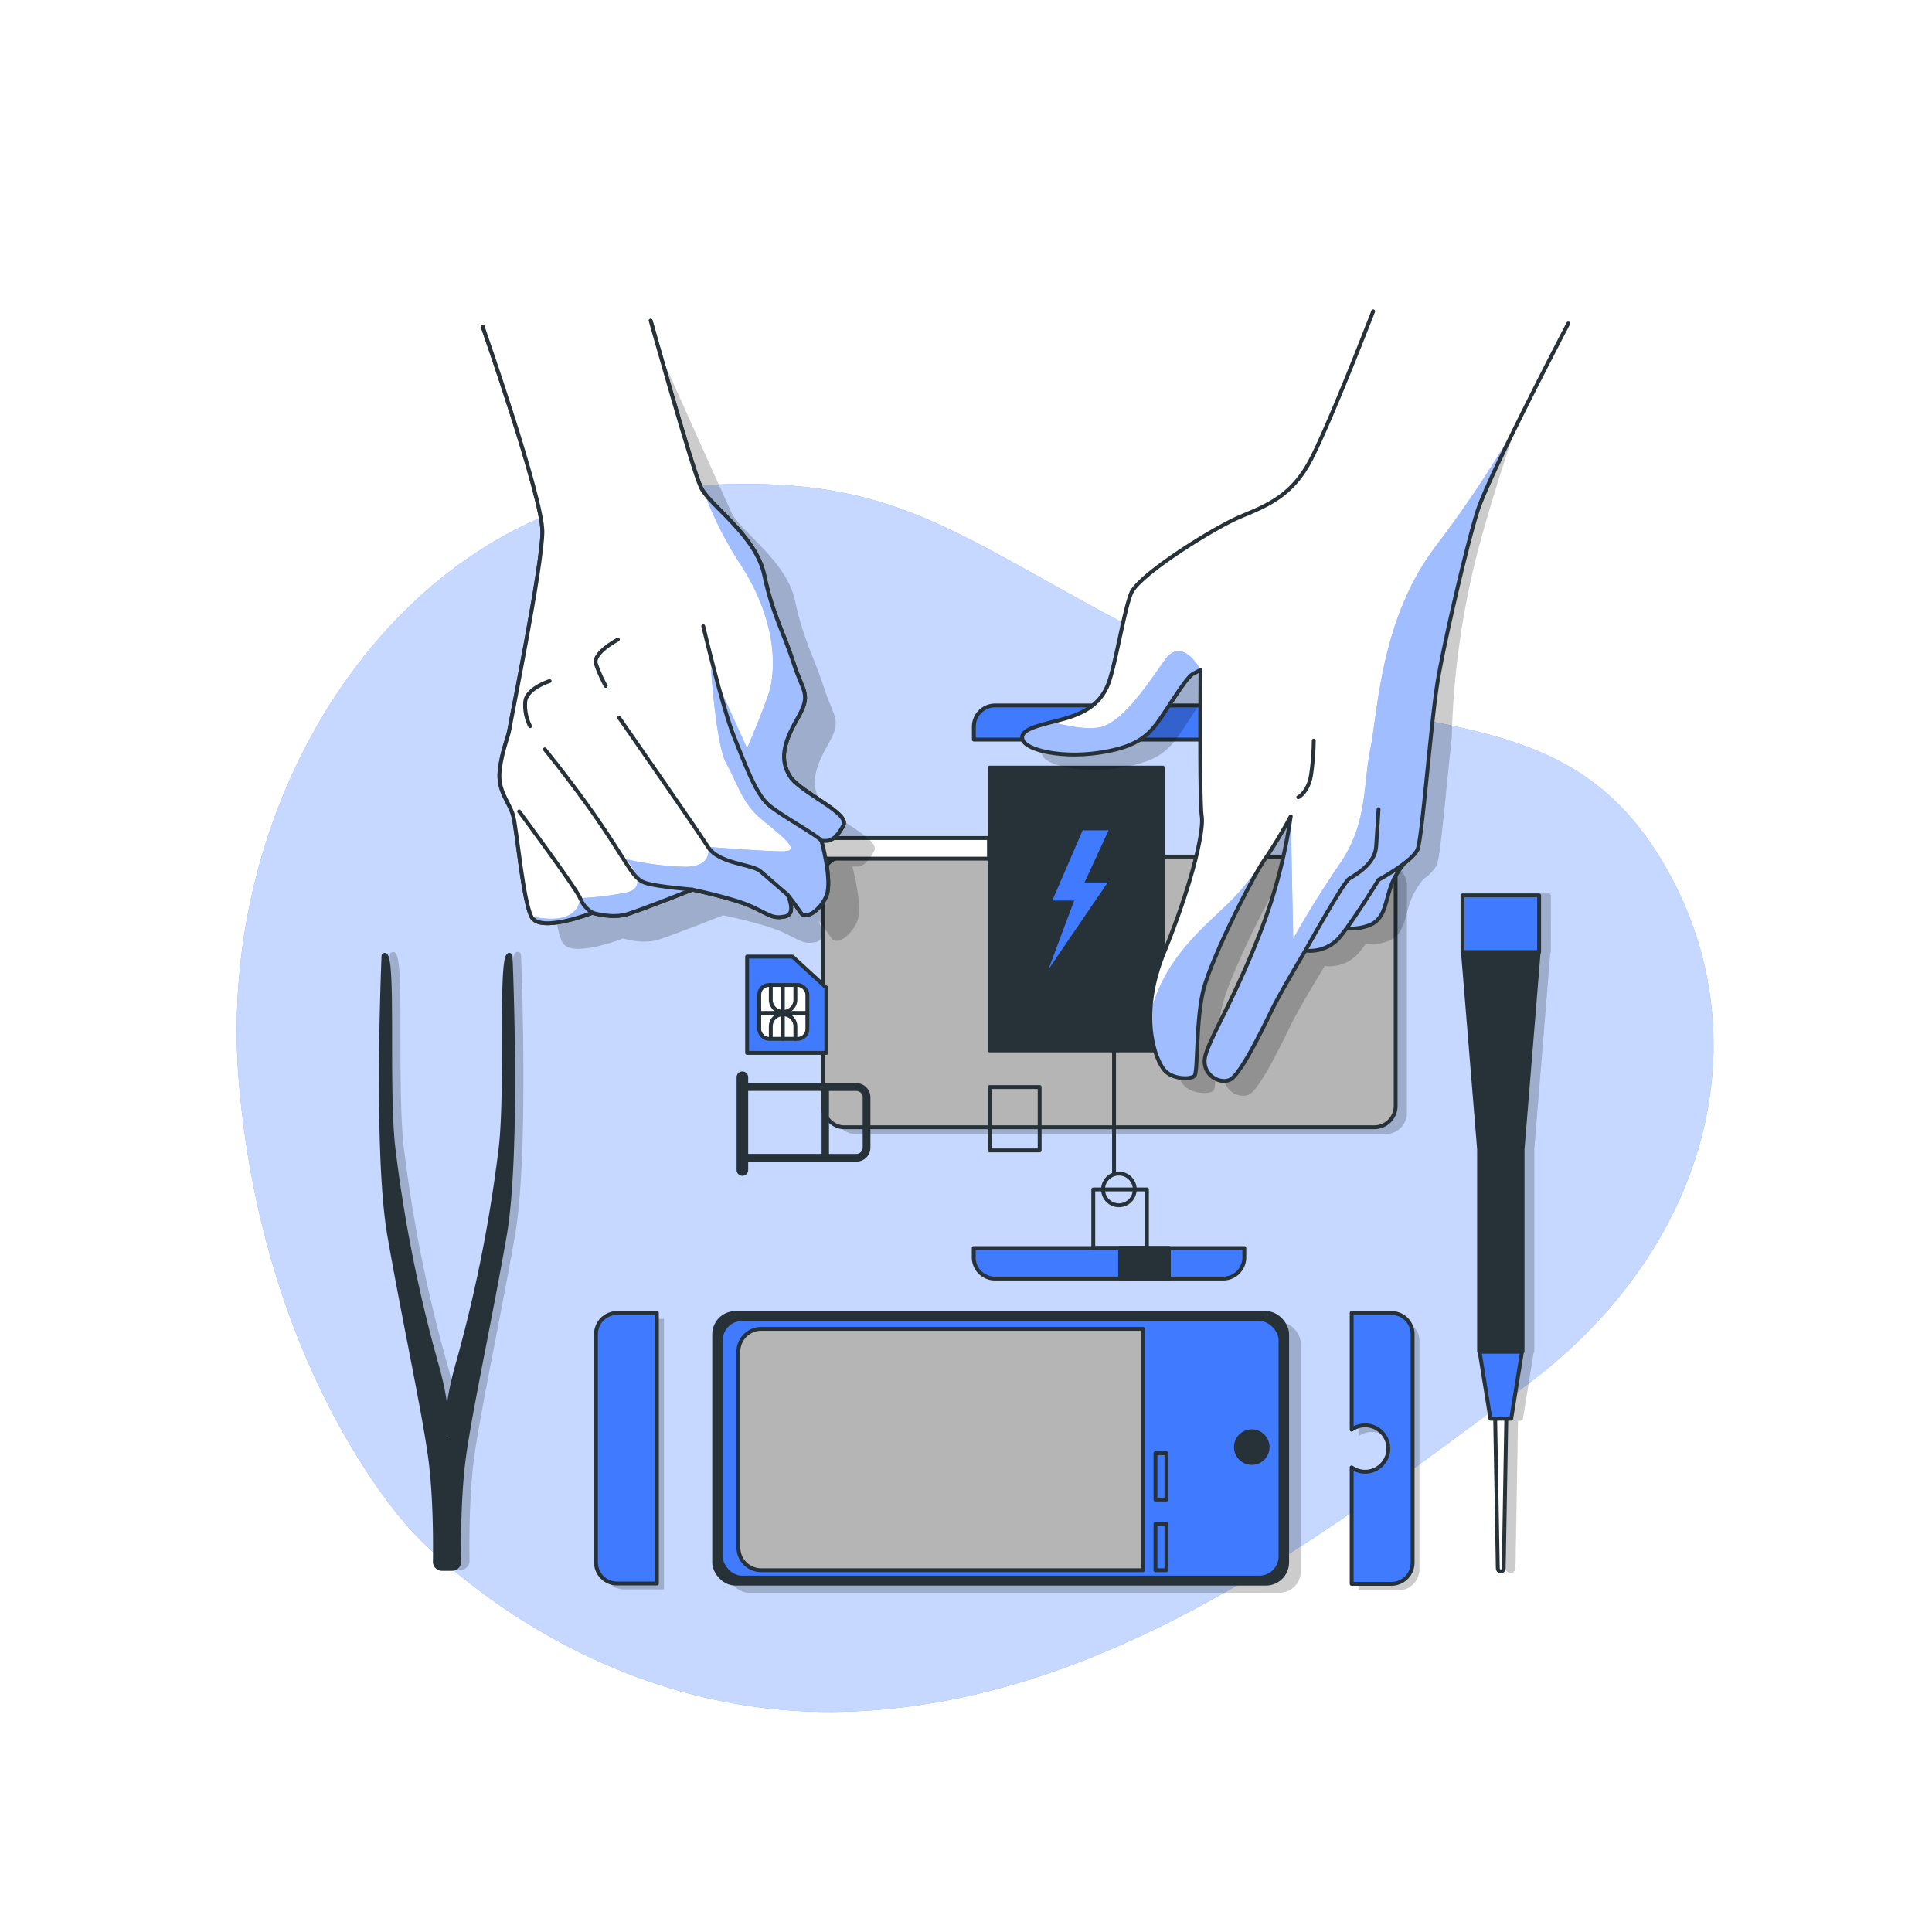 <svg class="animated" id="freepik_stories-product-teardown" xmlns="http://www.w3.org/2000/svg" xmlns:xlink="http://www.w3.org/1999/xlink" viewBox="0 0 500 500" version="1.1" xmlns:svgjs="http://svgjs.com/svgjs"><style>svg#freepik_stories-product-teardown:not(.animated) .animable {opacity: 0;}svg#freepik_stories-product-teardown.animated #freepik--Device--inject-38 {animation: 1s 1 forwards cubic-bezier(.36,-0.01,.5,1.38) slideLeft,1.5s Infinite  linear floating;animation-delay: 0s,1s;}svg#freepik_stories-product-teardown.animated #freepik--tool-2--inject-38 {animation: 1s 1 forwards cubic-bezier(.36,-0.01,.5,1.38) slideLeft;animation-delay: 0s;}svg#freepik_stories-product-teardown.animated #freepik--tool-1--inject-38 {animation: 1s 1 forwards cubic-bezier(.36,-0.01,.5,1.38) slideLeft;animation-delay: 0s;}            @keyframes slideLeft {                0% {                    opacity: 0;                    transform: translateX(-30px);                }                100% {                    opacity: 1;                    transform: translateX(0);                }            }                    @keyframes floating {                0% {                    opacity: 1;                    transform: translateY(0px);                }                50% {                    transform: translateY(-10px);                }                100% {                    opacity: 1;                    transform: translateY(0px);                }            }        </style><g id="freepik--background-simple--inject-38" class="animable" style="transform-origin: 252.361px 284.148px;"><path d="M106.65,396.3S149.73,444.85,218.47,443s127.66-48.15,176.38-84.39,62.14-93,34.23-137.53-72.89-26.18-129.84-55.38-67.69-45.61-131.39-39S55.17,204.48,61.88,280.8,106.65,396.3,106.65,396.3Z" style="fill: #407BFF; transform-origin: 252.361px 284.148px;" id="el5wwslvh5tx" class="animable"></path><g id="elco6bllju8yg"><path d="M106.65,396.3S149.73,444.85,218.47,443s127.66-48.15,176.38-84.39,62.14-93,34.23-137.53-72.89-26.18-129.84-55.38-67.69-45.61-131.39-39S55.17,204.48,61.88,280.8,106.65,396.3,106.65,396.3Z" style="fill: rgb(255, 255, 255); opacity: 0.7; transform-origin: 252.361px 284.148px;" class="animable" id="elzmgem2l6ena"></path></g></g><g id="freepik--Device--inject-38" class="animable" style="transform-origin: 260.79px 297.385px;"><g id="elityqe4sz32o"><rect x="215.84" y="223.45" width="148.28" height="70.04" rx="5.49" style="opacity: 0.2; transform-origin: 289.98px 258.47px; transform: rotate(90deg);" class="animable" id="elm7c4yzjad1o"></rect></g><g id="el95gows1pj3i"><rect x="212.91" y="221.69" width="148.28" height="70.04" rx="5.49" style="fill: rgb(181, 181, 181); stroke: rgb(38, 50, 56); stroke-linecap: round; stroke-linejoin: round; transform-origin: 287.05px 256.71px; transform: rotate(90deg);" class="animable" id="el5vjvw0uidxa"></rect></g><path d="M316.58,182.57H257.51a5.48,5.48,0,0,0-5.48,5.49v3.34h70v-3.34A5.48,5.48,0,0,0,316.58,182.57Z" style="fill: #407BFF; stroke: rgb(38, 50, 56); stroke-linecap: round; stroke-linejoin: round; transform-origin: 287.03px 186.985px;" id="elqo4s5c3h9qq" class="animable"></path><rect x="256.13" y="198.66" width="44.8" height="73.19" style="fill: rgb(38, 50, 56); stroke: rgb(38, 50, 56); stroke-linecap: round; stroke-linejoin: round; transform-origin: 278.53px 235.255px;" id="el65tptenrytk" class="animable"></rect><path d="M252,323v2.4a5.48,5.48,0,0,0,5.48,5.49h59.07a5.48,5.48,0,0,0,5.48-5.49V323Z" style="fill: #407BFF; stroke: rgb(38, 50, 56); stroke-linecap: round; stroke-linejoin: round; transform-origin: 287.015px 326.945px;" id="elsvyvtn4atd" class="animable"></path><rect x="282.94" y="307.82" width="13.88" height="15.14" style="fill: none; stroke: rgb(38, 50, 56); stroke-linecap: round; stroke-linejoin: round; transform-origin: 289.88px 315.39px;" id="elr1gjd3b0qu9" class="animable"></rect><path d="M293.67,307.82a4.1,4.1,0,1,0-4.1,4.1A4.1,4.1,0,0,0,293.67,307.82Z" style="fill: none; stroke: rgb(38, 50, 56); stroke-linecap: round; stroke-linejoin: round; transform-origin: 289.57px 307.82px;" id="elmoll6je8slj" class="animable"></path><line x1="288.31" y1="303.72" x2="288.31" y2="271.85" style="fill: rgb(255, 255, 255); stroke: rgb(38, 50, 56); stroke-linecap: round; stroke-linejoin: round; transform-origin: 288.31px 287.785px;" id="elhsl5sfvkh6u" class="animable"></line><rect x="256.13" y="281.32" width="12.93" height="16.41" style="fill: none; stroke: rgb(38, 50, 56); stroke-linecap: round; stroke-linejoin: round; transform-origin: 262.595px 289.525px;" id="elg7poyrjkron" class="animable"></rect><rect x="289.88" y="322.96" width="12.62" height="7.89" style="fill: rgb(38, 50, 56); stroke: rgb(38, 50, 56); stroke-linecap: round; stroke-linejoin: round; transform-origin: 296.19px 326.905px;" id="el6joe4gwozjg" class="animable"></rect><polygon points="286.9 214.89 280.19 214.89 272.33 233.06 278 233.06 271.33 250.89 286.67 228.39 280.67 228.39 286.9 214.89" style="fill: #407BFF; transform-origin: 279.115px 232.89px;" id="elmx1ueeoa4v" class="animable"></polygon><g id="elaal8979zyz"><path d="M161.55,341.34h10.29v70H161.55a5.48,5.48,0,0,1-5.48-5.48V346.83A5.48,5.48,0,0,1,161.55,341.34Z" style="opacity: 0.2; transform-origin: 163.955px 376.34px;" class="animable" id="eljsqq2vwk8ap"></path></g><path d="M159.71,339.81H170v70H159.71a5.48,5.48,0,0,1-5.48-5.49V345.29A5.48,5.48,0,0,1,159.71,339.81Z" style="fill: #407BFF; stroke: rgb(38, 50, 56); stroke-linecap: round; stroke-linejoin: round; transform-origin: 162.115px 374.81px;" id="elcdi5ch1y82v" class="animable"></path><g id="elaolynzo1mzj"><path d="M361.86,341.57H351.57v30.14a6,6,0,1,1,0,9.76v30.14h10.29a5.49,5.49,0,0,0,5.49-5.49V347.06A5.49,5.49,0,0,0,361.86,341.57Z" style="opacity: 0.2; transform-origin: 359.46px 376.59px;" class="animable" id="elmyo060qxwkq"></path></g><path d="M360.1,339.81H349.81V370a6,6,0,1,1,0,9.76v30.14H360.1a5.48,5.48,0,0,0,5.48-5.49V345.29A5.48,5.48,0,0,0,360.1,339.81Z" style="fill: #407BFF; stroke: rgb(38, 50, 56); stroke-linecap: round; stroke-linejoin: round; transform-origin: 357.695px 374.855px;" id="elaxv7sta1f6" class="animable"></path><g id="el5ur7wlbwkrh"><rect x="188.35" y="342.16" width="148.28" height="70.04" rx="5.49" style="opacity: 0.2; transform-origin: 262.49px 377.18px;" class="animable" id="el2x7rud3bbhd"></rect></g><rect x="184.83" y="339.81" width="148.28" height="70.04" rx="5.49" style="fill: rgb(38, 50, 56); stroke: rgb(38, 50, 56); stroke-linecap: round; stroke-linejoin: round; transform-origin: 258.97px 374.83px;" id="elvmax6zifrq" class="animable"></rect><rect x="186.54" y="341.38" width="144.86" height="66.9" rx="5.49" style="fill: #407BFF; stroke: rgb(38, 50, 56); stroke-linecap: round; stroke-linejoin: round; transform-origin: 258.97px 374.83px;" id="ely3yu7a0nwgh" class="animable"></rect><path d="M197,343.91h98.83a0,0,0,0,1,0,0v62.47a0,0,0,0,1,0,0H197a5.91,5.91,0,0,1-5.91-5.91V349.82A5.91,5.91,0,0,1,197,343.91Z" style="fill: rgb(181, 181, 181); stroke: rgb(38, 50, 56); stroke-linecap: round; stroke-linejoin: round; transform-origin: 243.46px 375.145px;" id="el858q9wgmhuk" class="animable"></path><circle cx="323.96" cy="374.51" r="4.1" style="fill: rgb(38, 50, 56); stroke: rgb(38, 50, 56); stroke-linecap: round; stroke-linejoin: round; transform-origin: 323.96px 374.51px;" id="elml9h95ji6vn" class="animable"></circle><rect x="299.03" y="394.39" width="2.84" height="11.99" style="fill: none; stroke: rgb(38, 50, 56); stroke-linecap: round; stroke-linejoin: round; transform-origin: 300.45px 400.385px;" id="elxeae3ywmxmb" class="animable"></rect><rect x="299.03" y="376.09" width="2.84" height="11.99" style="fill: none; stroke: rgb(38, 50, 56); stroke-linecap: round; stroke-linejoin: round; transform-origin: 300.45px 382.085px;" id="ell9uw8wrdrx" class="animable"></rect><path d="M221.63,280.32h-28v-1.53a1.5,1.5,0,0,0-3,0v24a1.5,1.5,0,0,0,3,0v-2.15h28a3.64,3.64,0,0,0,3.63-3.64V284A3.64,3.64,0,0,0,221.63,280.32Zm-28,2h19v16.3h-19ZM223.26,297a1.64,1.64,0,0,1-1.63,1.64h-7.09v-16.3h7.09a1.63,1.63,0,0,1,1.63,1.63Z" style="fill: rgb(38, 50, 56); transform-origin: 207.945px 290.79px;" id="elbkghs3brr3k" class="animable"></path><polygon points="205.08 247.56 193.35 247.56 193.35 272.49 213.85 272.49 213.85 255.61 205.08 247.56" style="fill: #407BFF; stroke: rgb(38, 50, 56); stroke-linecap: round; stroke-linejoin: round; transform-origin: 203.6px 260.025px;" id="el1n1o9rrcmvr" class="animable"></polygon><rect x="196.49" y="254.91" width="12.46" height="13.94" rx="2.51" style="fill: rgb(255, 255, 255); stroke: rgb(38, 50, 56); stroke-linecap: round; stroke-linejoin: round; transform-origin: 202.72px 261.88px;" id="elbf1k8nz3ifg" class="animable"></rect><line x1="202.6" y1="255.16" x2="202.6" y2="268.86" style="fill: none; stroke: rgb(38, 50, 56); stroke-linecap: round; stroke-linejoin: round; transform-origin: 202.6px 262.01px;" id="elvri0fln8s2m" class="animable"></line><line x1="196.49" y1="262.14" x2="208.82" y2="262.14" style="fill: none; stroke: rgb(38, 50, 56); stroke-linecap: round; stroke-linejoin: round; transform-origin: 202.655px 262.14px;" id="el0tj03pnioee" class="animable"></line><path d="M199.48,268.74v-3.11a3.12,3.12,0,0,1,3.12-3.12h.11a3.13,3.13,0,0,1,3.13,3.12v3.22" style="fill: none; stroke: rgb(38, 50, 56); stroke-linecap: round; stroke-linejoin: round; transform-origin: 202.66px 265.68px;" id="elf92p3rw9yim" class="animable"></path><path d="M205.84,255.63v3.11a3.13,3.13,0,0,1-3.13,3.12h-.11a3.12,3.12,0,0,1-3.12-3.12v-3.22" style="fill: none; stroke: rgb(38, 50, 56); stroke-linecap: round; stroke-linejoin: round; transform-origin: 202.66px 258.69px;" id="elqvd770sq5gn" class="animable"></path></g><g id="freepik--tool-2--inject-38" class="animable" style="transform-origin: 389.925px 319.154px;"><g id="el8hlboh6432j"><path d="M401.36,231.73a.5.5,0,0,0-.5-.5H381a.51.51,0,0,0-.5.5V246.4a.51.51,0,0,0,.15.35l4.13,50.61a.17.17,0,0,0,0,.07v52.32a.48.48,0,0,0,.18.38l2.77,17.12a.5.5,0,0,0,.49.42H389l.67,38.25a1.27,1.27,0,0,0,2.53,0l.66-38.26h.77a.51.51,0,0,0,.5-.42l2.76-17.12a.49.49,0,0,0,.19-.38V297.43a.17.17,0,0,1,0-.07l4.13-50.61a.5.5,0,0,0,.14-.35Z" style="opacity: 0.2; transform-origin: 390.93px 319.154px;" class="animable" id="elqxgti66rl4"></path></g><path d="M388.39,406.67h0a.77.77,0,0,1-.76-.75l-.74-42.25h3l-.73,42.25A.77.77,0,0,1,388.39,406.67Z" style="fill: rgb(255, 255, 255); stroke: rgb(38, 50, 56); stroke-miterlimit: 10; transform-origin: 388.39px 385.17px;" id="el27ow73wzsin" class="animable"></path><polygon points="398.2 246.44 378.61 246.44 382.77 297.32 382.78 297.32 382.78 349.75 394.04 349.75 394.04 297.32 394.05 297.32 398.2 246.44" style="fill: rgb(38, 50, 56); stroke: rgb(38, 50, 56); stroke-linecap: round; stroke-linejoin: round; transform-origin: 388.405px 298.095px;" id="elei7bzi3ze0k" class="animable"></polygon><rect x="378.49" y="231.73" width="19.83" height="14.66" style="fill: #407BFF; stroke: rgb(38, 50, 56); stroke-linecap: round; stroke-linejoin: round; transform-origin: 388.405px 239.06px;" id="eld8gs3u8x38u" class="animable"></rect><polygon points="391.1 367.17 385.72 367.17 382.92 349.83 393.89 349.83 391.1 367.17" style="fill: #407BFF; stroke: rgb(38, 50, 56); stroke-linecap: round; stroke-linejoin: round; transform-origin: 388.405px 358.5px;" id="elivvzk8byjgd" class="animable"></polygon></g><g id="freepik--tool-1--inject-38" class="animable" style="transform-origin: 117.022px 326.321px;"><g id="elr1idmkc21nk"><path d="M134.82,247a.53.53,0,0,0-.15-.33.88.88,0,0,0-1-.27c-1.44.6-1.58,6.62-1.6,22.4,0,9.52,0,20.32-.77,27.42a374.89,374.89,0,0,1-11,55.66A76.9,76.9,0,0,0,117.88,363a78.29,78.29,0,0,0-2.46-11.09,373.64,373.64,0,0,1-11-55.66c-.75-7.1-.76-17.9-.77-27.42,0-15.78-.15-21.8-1.59-22.4a.9.9,0,0,0-1,.27.47.47,0,0,0-.14.33c0,.51-2.21,51.3,1.5,72.61,1.66,9.5,3.52,19.08,5.32,28.34,2.26,11.63,4.21,21.68,5.18,28.64,1.38,9.88,1.36,22.39,1.28,27.31a2.36,2.36,0,0,0,2.35,2.37h2.62a2.34,2.34,0,0,0,2.34-2.37c-.07-4.92-.1-17.42,1.28-27.31,1-7,2.93-17,5.19-28.64,1.79-9.26,3.65-18.84,5.31-28.34C137,298.3,134.84,247.51,134.82,247ZM117.88,371.75a3.19,3.19,0,0,0,.1.35l-.1.09-.1-.09C117.81,372,117.84,371.89,117.88,371.75Z" style="opacity: 0.2; transform-origin: 117.865px 326.321px;" class="animable" id="elvldv7g5j13"></path></g><path d="M132.13,247.28c-3-3-.75,32.75-2.5,49.25a372.77,372.77,0,0,1-11,55.75c-4.5,15.5-2.25,20.25-2.25,20.25l-.69.56c-.39-.33-.69-.56-.69-.56s2.25-4.75-2.25-20.25a372.77,372.77,0,0,1-11-55.75c-1.75-16.5.5-52.25-2.5-49.25,0,0-2.25,51,1.5,72.5s8.75,44.5,10.5,57c1.4,10,1.36,22.68,1.29,27.38a1.84,1.84,0,0,0,1.84,1.87H117a1.84,1.84,0,0,0,1.84-1.87c-.07-4.7-.1-17.4,1.29-27.38,1.75-12.5,6.75-35.5,10.5-57S132.13,247.28,132.13,247.28Z" style="fill: rgb(38, 50, 56); stroke: rgb(38, 50, 56); stroke-linecap: round; stroke-linejoin: round; transform-origin: 115.69px 326.566px;" id="elih1agextc0e" class="animable"></path></g><g id="freepik--hand-2--inject-38" class="animable" style="transform-origin: 335.205px 182.07px;"><g id="el0l1heu6ri0b"><path d="M383.34,139.32a555.79,555.79,0,0,1,17.89-53.17l-40.85-1.59s-11.86,30.71-16.59,39.23-10.73,11-17.67,13.88-26.5,15.14-28.4,19.88-4.1,18.93-6,23.66-5.68,7.25-11.36,8.83c-1.11.31-2.24.6-3.32.88l-.08,0-1.07.28-.57.15-.37.1-.51.15-.36.11-.51.16-.3.09-.73.26-.14.06c-.19.07-.37.14-.54.22l-.23.1-.39.2-.21.11-.35.21-.15.11a3.53,3.53,0,0,0-.41.34l0,0a2.61,2.61,0,0,0-.27.33.83.83,0,0,0-.07.13,1.59,1.59,0,0,0-.12.27.88.88,0,0,0-.05.15,1.39,1.39,0,0,0,0,.3.65.65,0,0,0,0,.14,1.56,1.56,0,0,0,.09.46c.94,2.84,10.09,4.74,19.24,3.48s12.62-3.79,15.46-7.58,7.57-12,9.46-12.93l1.9-1s-.32,33.76.31,37.86-2.84,18.3-9.78,35.34a43.83,43.83,0,0,0-3.52,17.16v.08a31,31,0,0,0,.31,4v0a28,28,0,0,0,.7,3.39v0c.09.32.19.64.28.94l0,.05c.2.62.41,1.19.62,1.7l0,0c.1.23.19.45.29.65l.06.13q.14.29.27.54a.56.56,0,0,1,0,.08c.1.19.2.37.31.54l0,.05c.09.14.17.28.26.4l.08.12.2.27.08.09.26.29c2.21,2.21,6.62,2.21,7.57,1.26s.32-13.57,2.21-21.77,12.93-30,16.09-34.39a114.86,114.86,0,0,0,6.62-11,136.58,136.58,0,0,1-7.88,30c-6.31,16.41-12.94,27.13-14.2,31.87s3.47,7.57,6.31,6.31,8.83-13.89,11-18.3S342.84,250,342.84,250A10.11,10.11,0,0,0,352,246.2c.46-.58.95-1.23,1.46-1.92a11.93,11.93,0,0,0,5.48-.61c4.73-1.57,4.42-6.31,6.31-11a20.74,20.74,0,0,1,3.18-5.18,10.86,10.86,0,0,0,3.44-3.65c.94-2.33,2.39-19.65,3.84-32.86A213.28,213.28,0,0,1,383.34,139.32Z" style="opacity: 0.2; transform-origin: 335.416px 184.07px;" class="animable" id="elza54xkrxwl"></path></g><g style="clip-path: url(&quot;#freepik--clip-path--inject-38&quot;); transform-origin: 356.61px 230.055px;" id="elonx5xikkvn" class="animable"><path d="M366.86,219.8s-4.73,4.1-6.62,8.83-1.58,9.47-6.31,11-7.57,0-7.57,0,3.78-9.46,6-12.62S366.86,219.8,366.86,219.8Z" style="fill: #407BFF; transform-origin: 356.61px 230.055px;" id="elb4s17hn68b" class="animable"></path><g id="el4c0a1fod24c"><path d="M366.86,219.8s-4.73,4.1-6.62,8.83-1.58,9.47-6.31,11-7.57,0-7.57,0,3.78-9.46,6-12.62S366.86,219.8,366.86,219.8Z" style="fill: rgb(255, 255, 255); opacity: 0.5; transform-origin: 356.61px 230.055px;" class="animable" id="elenjbekekz0m"></path></g></g><path d="M366.86,219.8s-4.73,4.1-6.62,8.83-1.58,9.47-6.31,11-7.57,0-7.57,0,3.78-9.46,6-12.62S366.86,219.8,366.86,219.8Z" style="fill: none; stroke: rgb(38, 50, 56); stroke-linecap: round; stroke-linejoin: round; transform-origin: 356.61px 230.055px;" id="el07ovi6hi27rm" class="animable"></path><path d="M355.38,80.56s-11.86,30.71-16.59,39.23-10.73,11-17.67,13.88-26.5,15.14-28.4,19.88-4.1,18.93-6,23.66-5.68,7.25-11.36,8.83-11.67,2.53-10.72,5.36,10.09,4.74,19.24,3.48,12.62-3.79,15.46-7.58,7.57-12,9.46-12.93l1.9-1s-.32,33.76.31,37.86-2.84,18.3-9.78,35.34-1.89,28.39.32,30.6,6.62,2.21,7.57,1.26.32-13.57,2.21-21.77,12.93-30,16.09-34.39a114.86,114.86,0,0,0,6.62-11,136.58,136.58,0,0,1-7.88,30c-6.31,16.41-12.94,27.13-14.2,31.87s3.47,7.57,6.31,6.31,8.83-13.89,11-18.3S337.84,246,337.84,246A10.11,10.11,0,0,0,347,242.2c3.78-4.73,9.78-14.51,9.78-14.51s8.83-4.74,10.09-7.89,3.47-33.76,5.37-44.49,7.25-33.75,10.09-42.9,23.54-48.69,23.54-48.69" style="fill: rgb(255, 255, 255); transform-origin: 335.205px 180.155px;" id="el52l04t9rx8t" class="animable"></path><g style="clip-path: url(&quot;#freepik--clip-path-2--inject-38&quot;); transform-origin: 328.635px 194.715px;" id="el77r0i32qq7i" class="animable"><path d="M299.35,187.3c2.84-3.78,7.57-12,9.46-12.93l1.9-1s-4.71-9.09-9.38-2.42S290,187.67,284,188.33c-4.16.47-8-.67-11.95-1.41-4.44,1.14-8.16,2.2-7.4,4.48.94,2.84,10.09,4.74,19.24,3.48S296.51,191.09,299.35,187.3Z" style="fill: #407BFF; transform-origin: 287.63px 181.891px;" id="el7gbk1exu61p" class="animable"></path><path d="M297.73,262.33c-.23,8.17,2.4,13.46,3.83,14.89,2.21,2.21,6.62,2.21,7.57,1.26s.32-13.57,2.21-21.77,12.93-30,16.09-34.39a114.86,114.86,0,0,0,6.62-11S326.67,225,318.67,233C311.58,240.09,301.36,247.7,297.73,262.33Z" style="fill: #407BFF; transform-origin: 315.883px 245.202px;" id="elztmc2hsdar" class="animable"></path><path d="M392.67,109.67a303.94,303.94,0,0,1-21.34,32c-14,18.66-14.66,42-16.66,52s-.67,19.33-8,30-12,19.33-12,19.33l-.62-31.72a136.58,136.58,0,0,1-7.88,30c-6.31,16.41-12.94,27.13-14.2,31.87s3.47,7.57,6.31,6.31,8.83-13.89,11-18.3S337.84,246,337.84,246A10.11,10.11,0,0,0,347,242.2c3.78-4.73,9.78-14.51,9.78-14.51s8.83-4.74,10.09-7.89,3.47-33.76,5.37-44.49,7.25-33.75,10.09-42.9c1.32-4.23,5.87-13.66,10.39-22.58Z" style="fill: #407BFF; transform-origin: 352.24px 194.715px;" id="elozkd7s4wuhm" class="animable"></path><g id="eljjcx9vny6im"><g style="opacity: 0.5; transform-origin: 328.635px 194.715px;" class="animable" id="eluvvxxn953ua"><path d="M299.35,187.3c2.84-3.78,7.57-12,9.46-12.93l1.9-1s-4.71-9.09-9.38-2.42S290,187.67,284,188.33c-4.16.47-8-.67-11.95-1.41-4.44,1.14-8.16,2.2-7.4,4.48.94,2.84,10.09,4.74,19.24,3.48S296.51,191.09,299.35,187.3Z" style="fill: rgb(255, 255, 255); transform-origin: 287.63px 181.891px;" id="eldd52v7ozw58" class="animable"></path><path d="M297.73,262.33c-.23,8.17,2.4,13.46,3.83,14.89,2.21,2.21,6.62,2.21,7.57,1.26s.32-13.57,2.21-21.77,12.93-30,16.09-34.39a114.86,114.86,0,0,0,6.62-11S326.67,225,318.67,233C311.58,240.09,301.36,247.7,297.73,262.33Z" style="fill: rgb(255, 255, 255); transform-origin: 315.883px 245.202px;" id="el2u0w7n4jq06" class="animable"></path><path d="M392.67,109.67a303.94,303.94,0,0,1-21.34,32c-14,18.66-14.66,42-16.66,52s-.67,19.33-8,30-12,19.33-12,19.33l-.62-31.72a136.58,136.58,0,0,1-7.88,30c-6.31,16.41-12.94,27.13-14.2,31.87s3.47,7.57,6.31,6.31,8.83-13.89,11-18.3S337.84,246,337.84,246A10.11,10.11,0,0,0,347,242.2c3.78-4.73,9.78-14.51,9.78-14.51s8.83-4.74,10.09-7.89,3.47-33.76,5.37-44.49,7.25-33.75,10.09-42.9c1.32-4.23,5.87-13.66,10.39-22.58Z" style="fill: rgb(255, 255, 255); transform-origin: 352.24px 194.715px;" id="elvpp86tx08ag" class="animable"></path></g></g></g><path d="M355.38,80.56s-11.86,30.71-16.59,39.23-10.73,11-17.67,13.88-26.5,15.14-28.4,19.88-4.1,18.93-6,23.66-5.68,7.25-11.36,8.83-11.67,2.53-10.72,5.36,10.09,4.74,19.24,3.48,12.62-3.79,15.46-7.58,7.57-12,9.46-12.93l1.9-1s-.32,33.76.31,37.86-2.84,18.3-9.78,35.34-1.89,28.39.32,30.6,6.62,2.21,7.57,1.26.32-13.57,2.21-21.77,12.93-30,16.09-34.39a114.86,114.86,0,0,0,6.62-11,136.58,136.58,0,0,1-7.88,30c-6.31,16.41-12.94,27.13-14.2,31.87s3.47,7.57,6.31,6.31,8.83-13.89,11-18.3S337.84,246,337.84,246A10.11,10.11,0,0,0,347,242.2c3.78-4.73,9.78-14.51,9.78-14.51s8.83-4.74,10.09-7.89,3.47-33.76,5.37-44.49,7.25-33.75,10.09-42.9,23.54-48.69,23.54-48.69" style="fill: none; stroke: rgb(38, 50, 56); stroke-linecap: round; stroke-linejoin: round; transform-origin: 335.205px 180.155px;" id="eloqfo1m9hwcc" class="animable"></path><path d="M336,206.33s2.67-1.33,3.33-6a68.17,68.17,0,0,0,.67-8.66" style="fill: none; stroke: rgb(38, 50, 56); stroke-linecap: round; stroke-linejoin: round; transform-origin: 338px 199px;" id="el4m5pkckhs6u" class="animable"></path><path d="M337.84,246s9.78-17.66,11.36-18.61,6.62-3.79,6.94-8.2.63-9.78.63-9.78" style="fill: none; stroke: rgb(38, 50, 56); stroke-linecap: round; stroke-linejoin: round; transform-origin: 347.305px 227.705px;" id="el09eh96mttt0c" class="animable"></path></g><g id="freepik--hand-1--inject-38" class="animable" style="transform-origin: 190.43px 164.28px;"><path d="M168.39,83s10.76,38.4,13,43.13,14.19,12.3,16.4,22.71,5.05,14.83,7.57,22.72,4.74,7.89.95,14.51-4.42,10.73-1.89,14.83,15.46,9.46,13.88,12.62-3.16,4.1-4.42,4.1h-1.26s2.84,10.41,1.26,14.2-5.36,6.31-6.62,4.41-3.47-4.73-3.47-4.73,2.52,5.05-.63,5.68-3.79-.31-8.52-2.52-15.46-4.42-15.46-4.42-12.62,5-16.72,6.31-9.15-.32-9.15-.32-13.57,5.37-15.78,1-3.78-22.71-4.73-26.18-4.1-6.31-3.47-11.68,2.21-8.52,2.53-10.72,8.51-42.28,8.51-51.11-15.45-53-15.45-53" style="fill: rgb(255, 255, 255); stroke: rgb(38, 50, 56); stroke-linecap: round; stroke-linejoin: round; transform-origin: 171.677px 160.972px;" id="elckfnfi88lk" class="animable"></path><path d="M182,162.06s5,21.14,7.89,28.4,5.67,14.83,8.83,17.67,12.62,7.88,13.88,9.46" style="fill: none; stroke: rgb(38, 50, 56); stroke-linecap: round; stroke-linejoin: round; transform-origin: 197.3px 189.825px;" id="elun7qi256pi" class="animable"></path><path d="M160.22,185.73s20.19,29,23,33.44,11.36,4.41,13.57,6.31l6.94,6" style="fill: none; stroke: rgb(38, 50, 56); stroke-linecap: round; stroke-linejoin: round; transform-origin: 181.975px 208.605px;" id="el51q6ypb8e8o" class="animable"></path><path d="M141,193.93s8.52,10.41,15.46,20.82,7.58,12.94,11,13.88,11.67,1.58,11.67,1.58" style="fill: none; stroke: rgb(38, 50, 56); stroke-linecap: round; stroke-linejoin: round; transform-origin: 160.065px 212.07px;" id="el909fq84q4p8" class="animable"></path><path d="M134.35,210s14.51,19.56,15.77,22.4a7.81,7.81,0,0,0,3.16,3.78" style="fill: none; stroke: rgb(38, 50, 56); stroke-linecap: round; stroke-linejoin: round; transform-origin: 143.815px 223.09px;" id="el7pkpt19o2td" class="animable"></path><path d="M159.9,165.53s-6.62,3.48-5.67,6.31a38.39,38.39,0,0,0,2.52,5.68" style="fill: none; stroke: rgb(38, 50, 56); stroke-linecap: round; stroke-linejoin: round; transform-origin: 157.018px 171.525px;" id="elwxm5rqlpyeh" class="animable"></path><path d="M142.24,176.26s-6,1.89-6.31,5.36a12,12,0,0,0,1.26,6.31" style="fill: none; stroke: rgb(38, 50, 56); stroke-linecap: round; stroke-linejoin: round; transform-origin: 139.068px 182.095px;" id="elh66k57uefoa" class="animable"></path><rect x="209.33" y="216.89" width="46.61" height="5.33" style="fill: rgb(255, 255, 255); stroke: rgb(38, 50, 56); stroke-linecap: round; stroke-linejoin: round; transform-origin: 232.635px 219.555px;" id="el95f4335nfdv" class="animable"></rect><g id="el4tkdxcskjrc"><path d="M171.44,92.89s15.71,35.14,17.92,39.88,14.19,12.3,16.4,22.71,5.05,14.83,7.57,22.72,4.74,7.88.95,14.51-4.42,10.72-1.89,14.83,15.46,9.46,13.88,12.62-3.16,4.1-4.42,4.1h-1.26s2.84,10.41,1.26,14.19-5.36,6.31-6.62,4.42-3.47-4.73-3.47-4.73,2.52,5.05-.63,5.68-3.79-.32-8.52-2.53-15.46-4.41-15.46-4.41-12.62,5-16.72,6.31-9.15-.32-9.15-.32-13.57,5.36-15.78.95-3.78-22.72-4.73-26.19-4.1-6.31-3.47-11.67,2.21-8.52,2.53-10.73,8.51-42.27,8.51-51.11-15.45-53-15.45-53" style="opacity: 0.2; transform-origin: 179.647px 168.34px;" class="animable" id="elwnhs4haelf"></path></g><path d="M168.39,83s10.76,38.4,13,43.13,14.19,12.3,16.4,22.71,5.05,14.83,7.57,22.72,4.74,7.89.95,14.51-4.42,10.73-1.89,14.83,15.46,9.46,13.88,12.62-3.16,4.1-4.42,4.1h-1.26s2.84,10.41,1.26,14.2-5.36,6.31-6.62,4.41-3.47-4.73-3.47-4.73,2.52,5.05-.63,5.68-3.79-.31-8.52-2.52-15.46-4.42-15.46-4.42-12.62,5-16.72,6.31-9.15-.32-9.15-.32-13.57,5.37-15.78,1-3.78-22.71-4.73-26.18-4.1-6.31-3.47-11.68,2.21-8.52,2.53-10.72,8.51-42.28,8.51-51.11-15.45-53-15.45-53" style="fill: rgb(255, 255, 255); transform-origin: 171.677px 160.972px;" id="elovjj06spfma" class="animable"></path><g style="clip-path: url(&quot;#freepik--clip-path-3--inject-38&quot;); transform-origin: 177.952px 183.177px;" id="elcvvat3ge8uh" class="animable"><path d="M162,231a74.05,74.05,0,0,1-11.88,1.42s.22,7.55-12.62,4.73c2.21,4.42,15.78-1,15.78-1s5.05,1.58,9.15.32,16.72-6.31,16.72-6.31,10.73,2.21,15.46,4.42,5.36,3.15,8.52,2.52.63-5.68.63-5.68,2.21,2.84,3.47,4.73,5-.63,6.62-4.41-1.26-14.2-1.26-14.2h1.26c1.26,0,2.84-1,4.42-4.1s-11.36-8.52-13.88-12.62-1.9-8.2,1.89-14.83,1.58-6.62-.95-14.51-5.36-12.3-7.57-22.72c-2-9.42-12-16.52-15.53-21.29a96.28,96.28,0,0,0,9.1,18.15c9.34,14,10,27.33,7.34,34.66s-5.34,13.34-5.34,13.34L184,173s1.33,20,4,24.67,4,10,8.67,14,11.33,8.66,6,8.66-19.42-1.16-19.42-1.16,1.42,5.16-5.92,5.16a73.8,73.8,0,0,1-15.33-2S168.67,229.67,162,231Z" style="fill: #407BFF; transform-origin: 177.952px 183.177px;" id="el0y99ns71n2ih" class="animable"></path><g id="eltmgwsupbt5"><path d="M162,231a74.05,74.05,0,0,1-11.88,1.42s.22,7.55-12.62,4.73c2.21,4.42,15.78-1,15.78-1s5.05,1.58,9.15.32,16.72-6.31,16.72-6.31,10.73,2.21,15.46,4.42,5.36,3.15,8.52,2.52.63-5.68.63-5.68,2.21,2.84,3.47,4.73,5-.63,6.62-4.41-1.26-14.2-1.26-14.2h1.26c1.26,0,2.84-1,4.42-4.1s-11.36-8.52-13.88-12.62-1.9-8.2,1.89-14.83,1.58-6.62-.95-14.51-5.36-12.3-7.57-22.72c-2-9.42-12-16.52-15.53-21.29a96.28,96.28,0,0,0,9.1,18.15c9.34,14,10,27.33,7.34,34.66s-5.34,13.34-5.34,13.34L184,173s1.33,20,4,24.67,4,10,8.67,14,11.33,8.66,6,8.66-19.42-1.16-19.42-1.16,1.42,5.16-5.92,5.16a73.8,73.8,0,0,1-15.33-2S168.67,229.67,162,231Z" style="fill: rgb(255, 255, 255); opacity: 0.5; transform-origin: 177.952px 183.177px;" class="animable" id="elizzcqj6mp8r"></path></g></g><path d="M168.39,83s10.76,38.4,13,43.13,14.19,12.3,16.4,22.71,5.05,14.83,7.57,22.72,4.74,7.89.95,14.51-4.42,10.73-1.89,14.83,15.46,9.46,13.88,12.62-3.16,4.1-4.42,4.1h-1.26s2.84,10.41,1.26,14.2-5.36,6.31-6.62,4.41-3.47-4.73-3.47-4.73,2.52,5.05-.63,5.68-3.79-.31-8.52-2.52-15.46-4.42-15.46-4.42-12.62,5-16.72,6.31-9.15-.32-9.15-.32-13.57,5.37-15.78,1-3.78-22.71-4.73-26.18-4.1-6.31-3.47-11.68,2.21-8.52,2.53-10.72,8.51-42.28,8.51-51.11-15.45-53-15.45-53" style="fill: none; stroke: rgb(38, 50, 56); stroke-linecap: round; stroke-linejoin: round; transform-origin: 171.677px 160.972px;" id="elk2ahv50zyu9" class="animable"></path><path d="M182,162.06s5,21.14,7.89,28.4,5.67,14.83,8.83,17.67,12.62,7.88,13.88,9.46" style="fill: none; stroke: rgb(38, 50, 56); stroke-linecap: round; stroke-linejoin: round; transform-origin: 197.3px 189.825px;" id="elg75c1hb6gxd" class="animable"></path><path d="M160.22,185.73s20.19,29,23,33.44,11.36,4.41,13.57,6.31l6.94,6" style="fill: none; stroke: rgb(38, 50, 56); stroke-linecap: round; stroke-linejoin: round; transform-origin: 181.975px 208.605px;" id="elbhb52wn5fji" class="animable"></path><path d="M141,193.93s8.52,10.41,15.46,20.82,7.58,12.94,11,13.88,11.67,1.58,11.67,1.58" style="fill: none; stroke: rgb(38, 50, 56); stroke-linecap: round; stroke-linejoin: round; transform-origin: 160.065px 212.07px;" id="el9khnfj3u45e" class="animable"></path><path d="M134.35,210s14.51,19.56,15.77,22.4a7.81,7.81,0,0,0,3.16,3.78" style="fill: none; stroke: rgb(38, 50, 56); stroke-linecap: round; stroke-linejoin: round; transform-origin: 143.815px 223.09px;" id="el4wp4q79n05s" class="animable"></path><path d="M159.9,165.53s-6.62,3.48-5.67,6.31a38.39,38.39,0,0,0,2.52,5.68" style="fill: none; stroke: rgb(38, 50, 56); stroke-linecap: round; stroke-linejoin: round; transform-origin: 157.018px 171.525px;" id="eljupnp7blxg" class="animable"></path><path d="M142.24,176.26s-6,1.89-6.31,5.36a12,12,0,0,0,1.26,6.31" style="fill: none; stroke: rgb(38, 50, 56); stroke-linecap: round; stroke-linejoin: round; transform-origin: 139.068px 182.095px;" id="elpfr9t5u9pg7" class="animable"></path></g><defs><clipPath id="freepik--clip-path--inject-38"><path d="M366.86,219.8s-4.73,4.1-6.62,8.83-1.58,9.47-6.31,11-7.57,0-7.57,0,3.78-9.46,6-12.62S366.86,219.8,366.86,219.8Z" style="fill:none;stroke:#263238;stroke-linecap:round;stroke-linejoin:round"></path></clipPath><clipPath id="freepik--clip-path-2--inject-38"><path d="M355.38,80.56s-11.86,30.71-16.59,39.23-10.73,11-17.67,13.88-26.5,15.14-28.4,19.88-4.1,18.93-6,23.66-5.68,7.25-11.36,8.83-11.67,2.53-10.72,5.36,10.09,4.74,19.24,3.48,12.62-3.79,15.46-7.58,7.57-12,9.46-12.93l1.9-1s-.32,33.76.31,37.86-2.84,18.3-9.78,35.34-1.89,28.39.32,30.6,6.62,2.21,7.57,1.26.32-13.57,2.21-21.77,12.93-30,16.09-34.39a114.86,114.86,0,0,0,6.62-11,136.58,136.58,0,0,1-7.88,30c-6.31,16.41-12.94,27.13-14.2,31.87s3.47,7.57,6.31,6.31,8.83-13.89,11-18.3S337.84,246,337.84,246A10.11,10.11,0,0,0,347,242.2c3.78-4.73,9.78-14.51,9.78-14.51s8.83-4.74,10.09-7.89,3.47-33.76,5.37-44.49,7.25-33.75,10.09-42.9,23.54-48.69,23.54-48.69" style="fill:#fff;stroke:#263238;stroke-linecap:round;stroke-linejoin:round"></path></clipPath><clipPath id="freepik--clip-path-3--inject-38"><path d="M168.39,83s10.76,38.4,13,43.13,14.19,12.3,16.4,22.71,5.05,14.83,7.57,22.72,4.74,7.89.95,14.51-4.42,10.73-1.89,14.83,15.46,9.46,13.88,12.62-3.16,4.1-4.42,4.1h-1.26s2.84,10.41,1.26,14.2-5.36,6.31-6.62,4.41-3.47-4.73-3.47-4.73,2.52,5.05-.63,5.68-3.79-.31-8.52-2.52-15.46-4.42-15.46-4.42-12.62,5-16.72,6.31-9.15-.32-9.15-.32-13.57,5.37-15.78,1-3.78-22.71-4.73-26.18-4.1-6.31-3.47-11.68,2.21-8.52,2.53-10.72,8.51-42.28,8.51-51.11-15.45-53-15.45-53" style="fill:#fff;stroke:#263238;stroke-linecap:round;stroke-linejoin:round"></path></clipPath></defs><defs>     <filter id="active" height="200%">         <feMorphology in="SourceAlpha" result="DILATED" operator="dilate" radius="2"></feMorphology>                <feFlood flood-color="#32DFEC" flood-opacity="1" result="PINK"></feFlood>        <feComposite in="PINK" in2="DILATED" operator="in" result="OUTLINE"></feComposite>        <feMerge>            <feMergeNode in="OUTLINE"></feMergeNode>            <feMergeNode in="SourceGraphic"></feMergeNode>        </feMerge>    </filter>    <filter id="hover" height="200%">        <feMorphology in="SourceAlpha" result="DILATED" operator="dilate" radius="2"></feMorphology>                <feFlood flood-color="#ff0000" flood-opacity="0.5" result="PINK"></feFlood>        <feComposite in="PINK" in2="DILATED" operator="in" result="OUTLINE"></feComposite>        <feMerge>            <feMergeNode in="OUTLINE"></feMergeNode>            <feMergeNode in="SourceGraphic"></feMergeNode>        </feMerge>            <feColorMatrix type="matrix" values="0   0   0   0   0                0   1   0   0   0                0   0   0   0   0                0   0   0   1   0 "></feColorMatrix>    </filter></defs></svg>